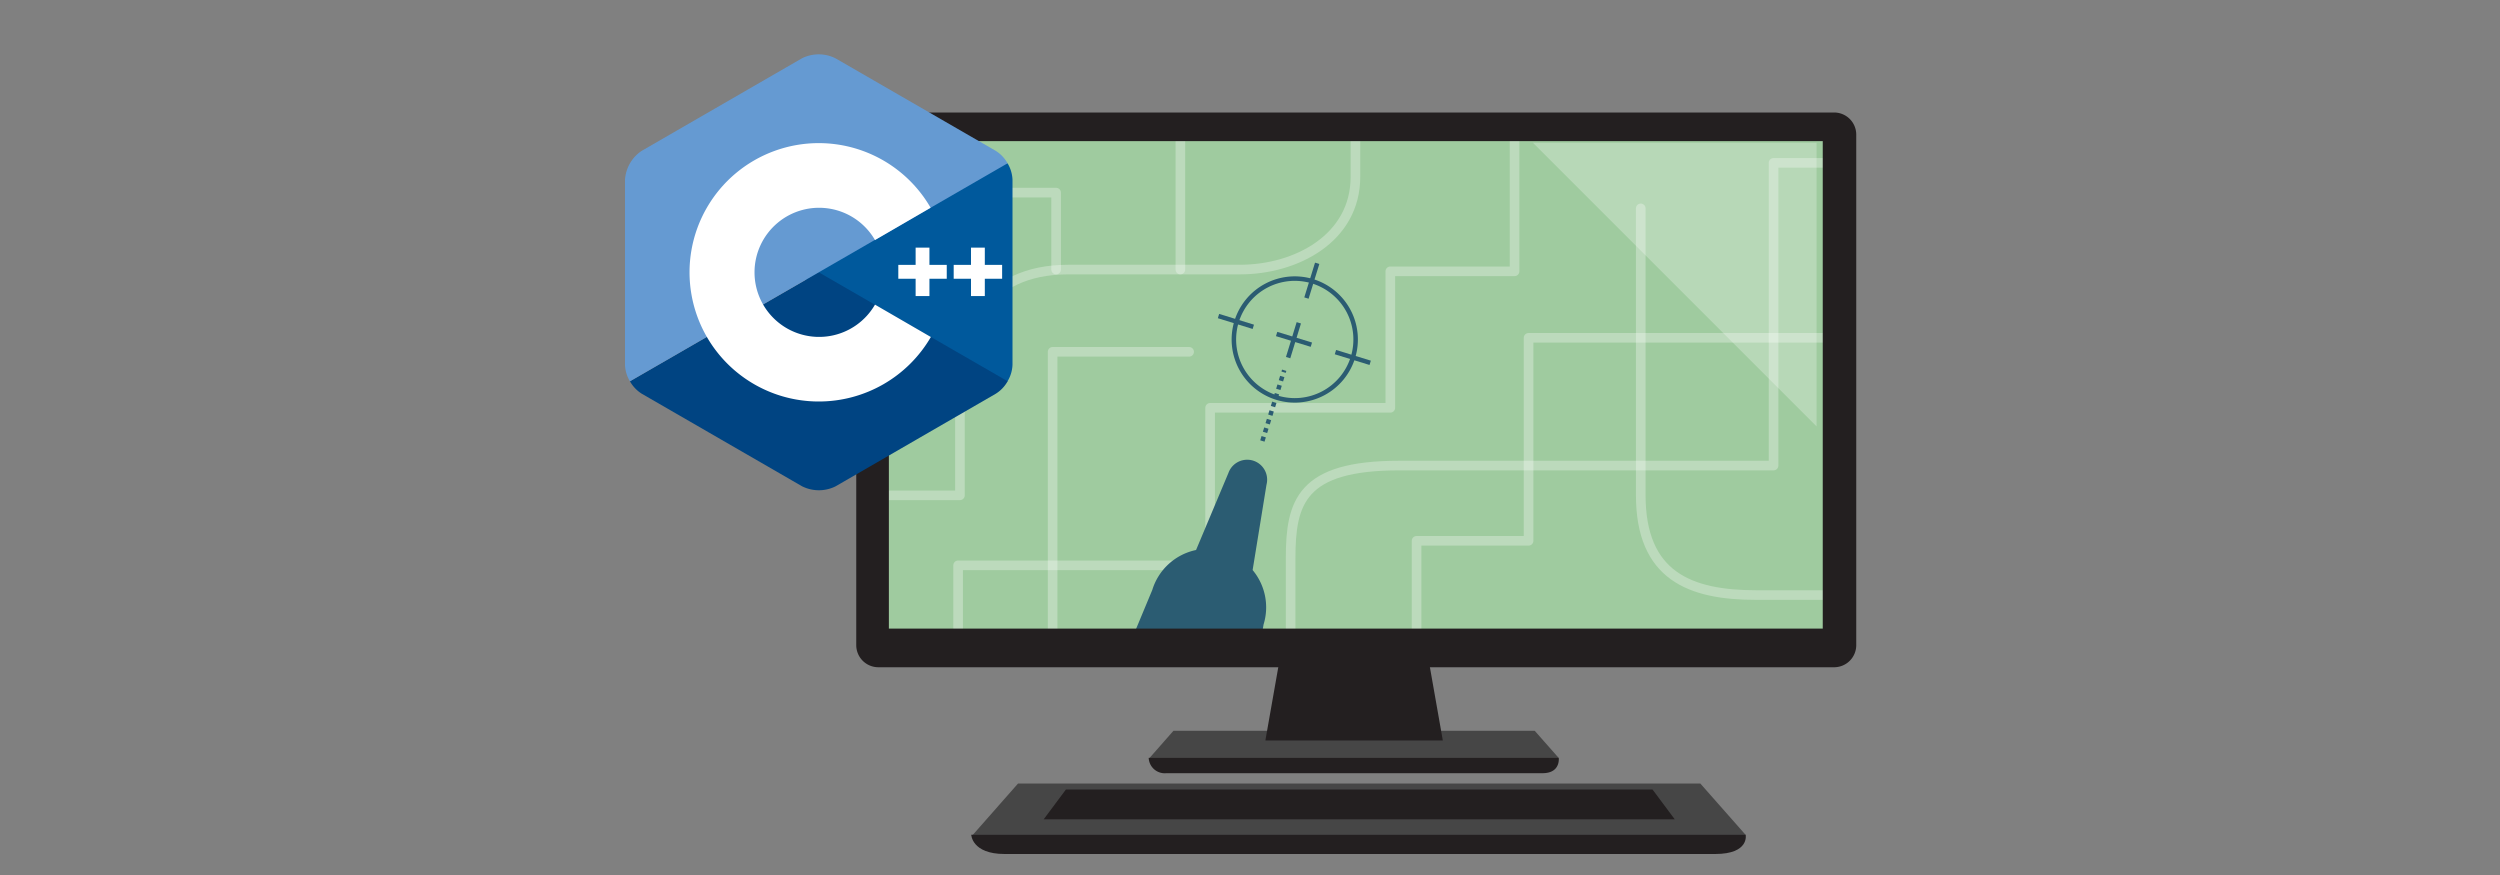 <svg id="Layer_2" data-name="Layer 2" xmlns="http://www.w3.org/2000/svg" xmlns:xlink="http://www.w3.org/1999/xlink" viewBox="0 0 400 140">
  <rect x="0" y="0" width="400" height="140" fill="#808080" stroke="none"/>
  <defs>
    <style>
      .cls-1, .cls-10, .cls-11, .cls-4, .cls-5, .cls-9 {
        fill: none;
      }

      .cls-2 {
        fill: #9fcb9f;
      }

      .cls-3 {
        clip-path: url(#clip-path);
      }

      .cls-4, .cls-5 {
        stroke: #fff;
        stroke-linecap: round;
        stroke-linejoin: round;
        stroke-width: 1.54px;
        opacity: 0.3;
      }

      .cls-4, .cls-8, .cls-9 {
        fill-rule: evenodd;
      }

      .cls-6 {
        fill: #464646;
      }

      .cls-7 {
        fill: #231f20;
      }

      .cls-8 {
        fill: #2b5c72;
      }

      .cls-10, .cls-11, .cls-9 {
        stroke: #2b5c72;
        stroke-miterlimit: 10;
        stroke-width: 0.72px;
      }

      .cls-11 {
        stroke-dasharray: 0.72 0.72;
      }

      .cls-12, .cls-16 {
        fill: #fff;
      }

      .cls-12 {
        opacity: 0.25;
      }

      .cls-13 {
        fill: #00599c;
      }

      .cls-14 {
        fill: #004482;
      }

      .cls-15 {
        fill: #659ad2;
      }
    </style>
    <clipPath id="clip-path">
      <rect class="cls-1" x="139.87" y="19.34" width="154.26" height="84.27"/>
    </clipPath>
  </defs>
  <title>vs_gaming-5</title>
  <g>
    <g>
      <rect class="cls-2" x="139.87" y="19.34" width="154.26" height="84.27"/>
      <g class="cls-3">
        <g>
          <polyline class="cls-4" points="168.42 104.44 168.42 56.29 190.26 56.29"/>
          <polyline class="cls-4" points="242.33 19.62 242.33 43.41 222.45 43.41 222.45 65.25 193.62 65.25 193.62 90.45 153.3 90.45 153.3 105.56"/>
          <path class="cls-4" d="M138.75,79.25h14.84V61.05c0-7.84,3.64-17.92,17.36-17.92h27.44c9,0,18.48-5,18.48-14.84v-16"/>
          <line class="cls-5" x1="188.86" y1="43.13" x2="188.86" y2="19.9"/>
          <polyline class="cls-4" points="168.98 43.13 168.98 30.82 150.5 30.82"/>
          <path class="cls-4" d="M206.5,105.84V89.33c0-9,1.68-14.84,17.36-14.84h59.91V26.06h14"/>
          <polyline class="cls-4" points="226.65 104.44 226.65 86.53 244.57 86.53 244.57 54.05 299.16 54.05"/>
          <path class="cls-4" d="M292.72,95.21H281c-10.64,0-18.48-3.08-18.48-16V33.34"/>
        </g>
      </g>
      <polygon class="cls-6" points="249.4 121.28 183.92 121.28 187.75 116.93 245.56 116.93 249.4 121.28"/>
      <path class="cls-7" d="M246.81,123.71H186.62a2.57,2.57,0,0,1-2.83-2.45H249.4S249.73,123.71,246.81,123.71Z"/>
      <polygon class="cls-7" points="230.85 118.47 202.46 118.47 204.76 105.42 228.55 105.42 230.85 118.47"/>
      <polygon class="cls-6" points="279.31 133.59 155.64 133.59 162.88 125.37 272.06 125.37 279.31 133.59"/>
      <polygon class="cls-7" points="267.96 131.09 166.99 131.09 170.54 126.33 264.41 126.33 267.96 131.09"/>
      <path class="cls-7" d="M274.42,136.64H160.74c-5.25,0-5.34-3.08-5.34-3.08H279.31S279.95,136.64,274.42,136.64Z"/>
      <path class="cls-8" d="M202,100.92l.17-1a9.3,9.3,0,0,0-1.75-8.71l2.22-13.66a3.19,3.19,0,0,0-6.09-1.88L191.37,88a9.31,9.31,0,0,0-7,6.38l-2.71,6.51Z"/>
      <path class="cls-7" d="M293.46,18H140.54A3.54,3.54,0,0,0,137,21.54v81.68a3.54,3.54,0,0,0,3.54,3.54H293.46a3.54,3.54,0,0,0,3.54-3.54V21.54A3.54,3.54,0,0,0,293.46,18Zm-1.82,82.58H142.22v-78H291.64Z"/>
      <g>
        <path class="cls-9" d="M197.85,51.46A9.74,9.74,0,1,0,210,45,9.74,9.74,0,0,0,197.85,51.46Z"/>
        <line class="cls-10" x1="194.96" y1="50.57" x2="200.53" y2="52.29"/>
        <line class="cls-10" x1="213.67" y1="56.34" x2="219.23" y2="58.05"/>
        <line class="cls-10" x1="209.03" y1="47.69" x2="210.75" y2="42.13"/>
        <line class="cls-10" x1="206.1" y1="57.22" x2="207.81" y2="51.65"/>
        <line class="cls-11" x1="201.98" y1="70.56" x2="205.47" y2="59.24"/>
        <line class="cls-10" x1="204.26" y1="53.44" x2="209.82" y2="55.15"/>
      </g>
    </g>
    <polygon class="cls-12" points="290.65 68.22 290.65 22.84 245.27 22.84 290.65 68.22"/>
  </g>
  <g>
    <path class="cls-13" d="M161.21,61a5.49,5.49,0,0,0,.79-2.64V28.77a5.49,5.49,0,0,0-.79-2.64l-3.64-.27-27.68,15.5-2.21,7.75,30.11,14.3Z"/>
    <path class="cls-14" d="M133.68,77.82,159.32,63a5.49,5.49,0,0,0,1.9-2L131,43.57,100.79,61a5.49,5.49,0,0,0,1.9,2l25.63,14.8A6,6,0,0,0,133.68,77.82Z"/>
    <path class="cls-15" d="M161.21,26.13a5.5,5.5,0,0,0-1.9-2L133.68,9.33a6,6,0,0,0-5.37,0l-25.63,14.8A6,6,0,0,0,100,28.77v29.6a5.49,5.49,0,0,0,.79,2.64L131,43.57Z"/>
    <path class="cls-16" d="M131,64.24a20.67,20.67,0,1,1,17.9-31L140,38.41a10.33,10.33,0,1,0,0,10.33l8.94,5.18A20.74,20.74,0,0,1,131,64.24Z"/>
    <polygon class="cls-16" points="151.48 42.38 148.71 42.38 148.71 39.62 146.5 39.62 146.5 42.38 143.73 42.38 143.73 44.6 146.5 44.6 146.5 47.37 148.71 47.37 148.71 44.6 151.48 44.6 151.48 42.38"/>
    <polygon class="cls-16" points="160.34 42.38 157.57 42.38 157.57 39.62 155.36 39.62 155.36 42.38 152.59 42.38 152.59 44.6 155.36 44.6 155.36 47.37 157.57 47.37 157.57 44.6 160.34 44.6 160.34 42.38"/>
  </g>
</svg>
